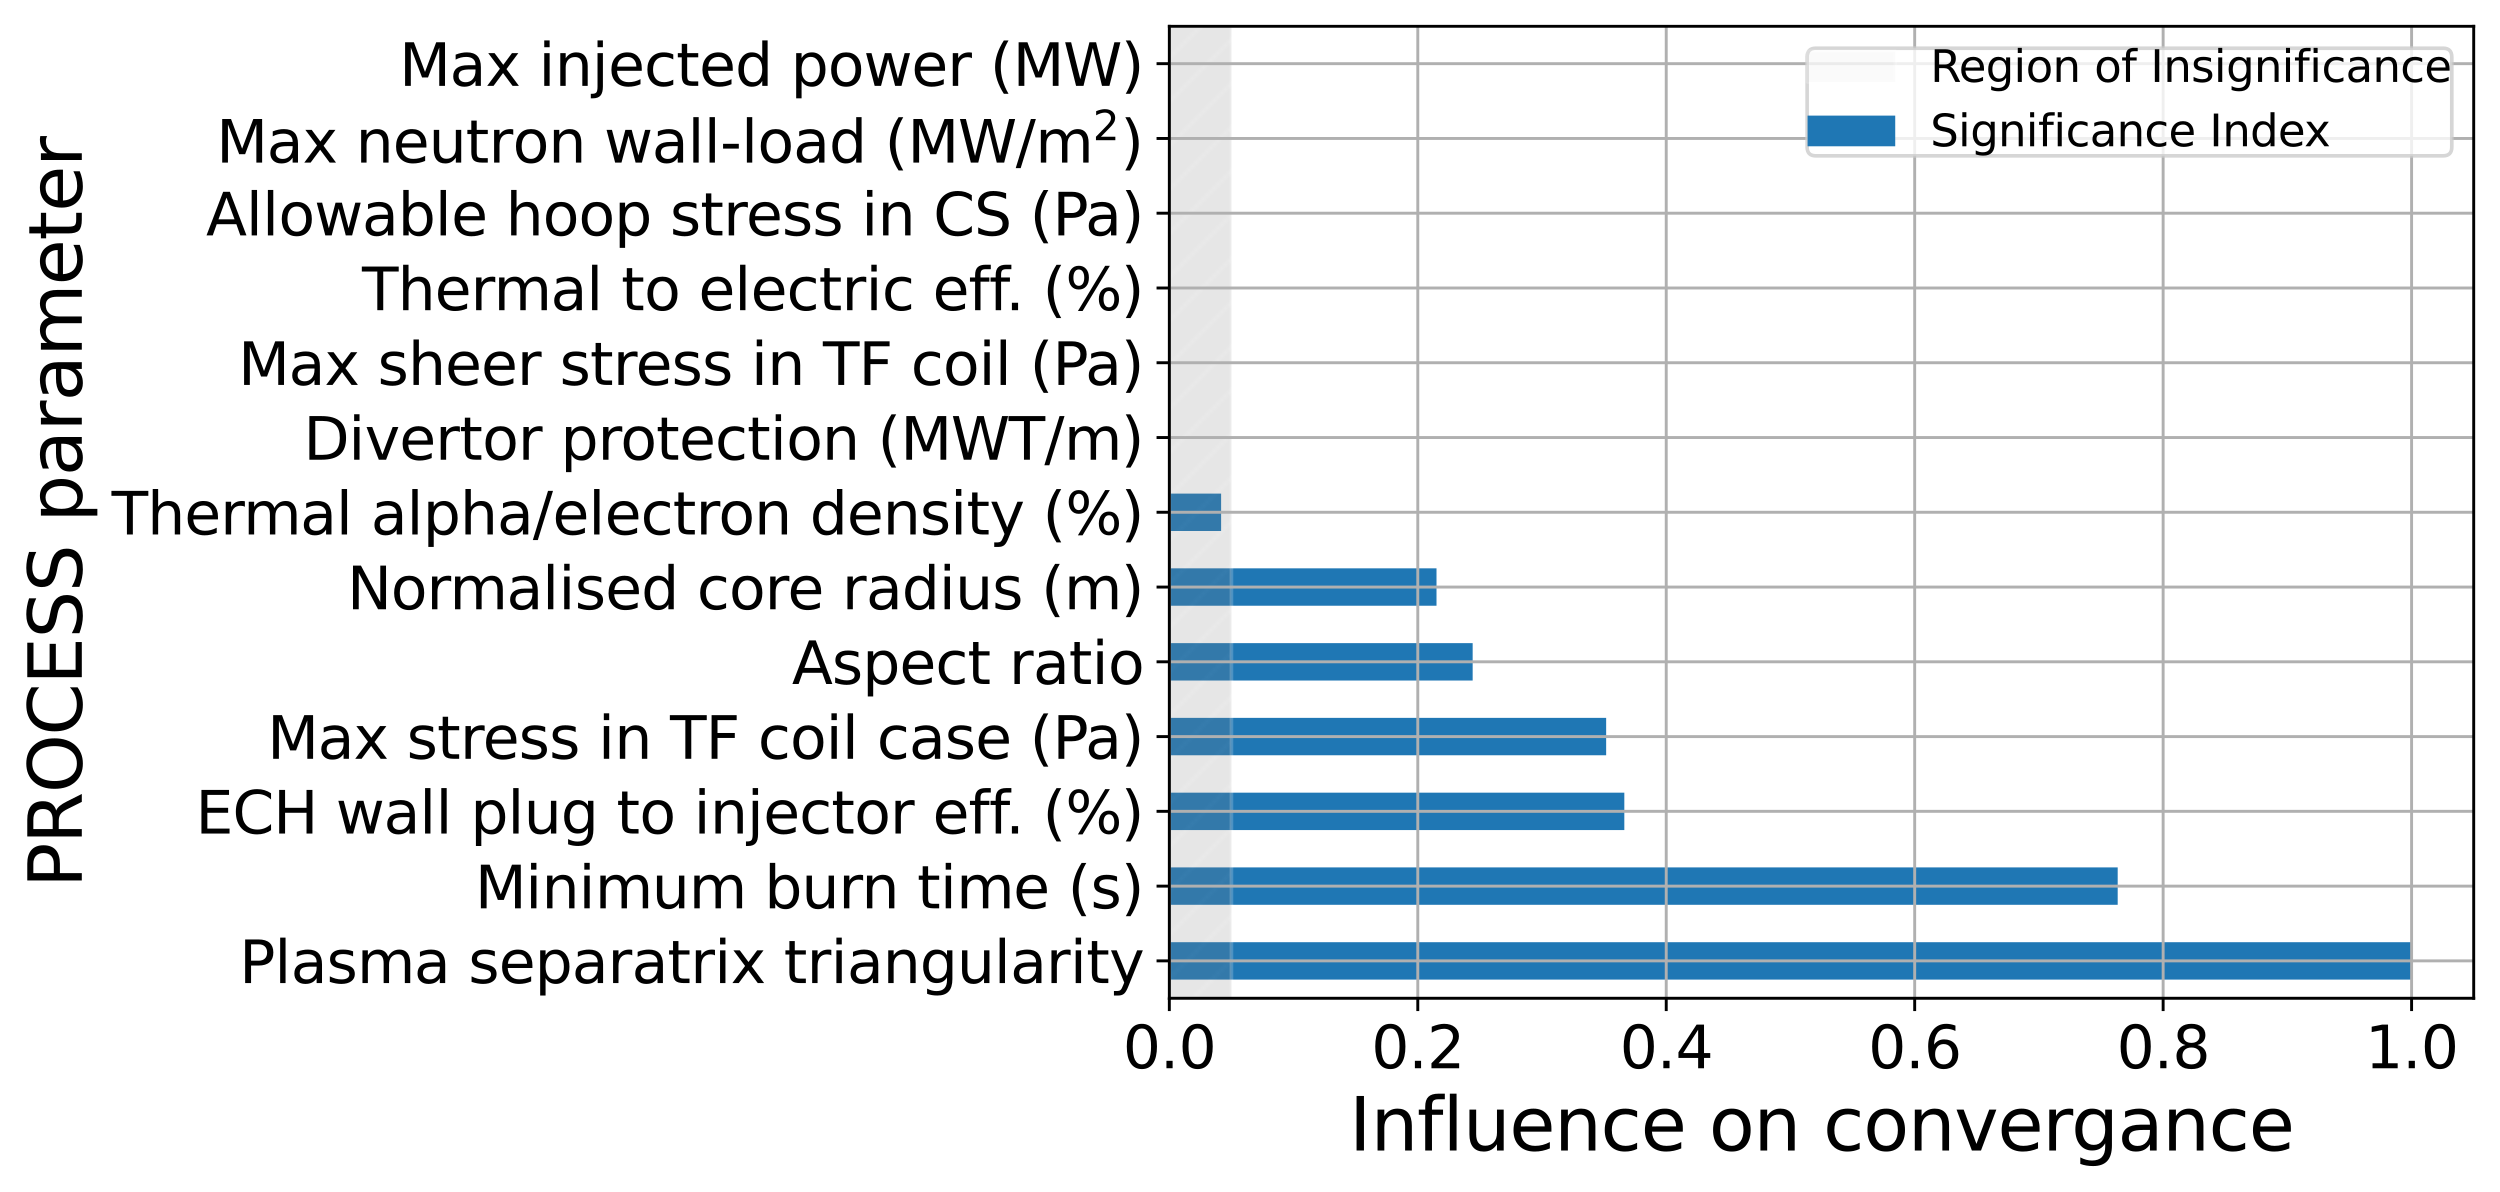 <?xml version="1.0" encoding="utf-8" standalone="no"?>
<!DOCTYPE svg PUBLIC "-//W3C//DTD SVG 1.1//EN"
  "http://www.w3.org/Graphics/SVG/1.1/DTD/svg11.dtd">
<svg xmlns:xlink="http://www.w3.org/1999/xlink" width="684.469pt" height="326.353pt" viewBox="0 0 684.469 326.353" xmlns="http://www.w3.org/2000/svg" version="1.1">
 <defs>
  <style type="text/css">*{stroke-linejoin: round; stroke-linecap: butt}</style>
 </defs>
 <g id="figure_1">
  <g id="patch_1">
   <path d="M 0 326.353 
L 684.469 326.353 
L 684.469 0 
L 0 0 
z
" style="fill: #ffffff"/>
  </g>
  <g id="axes_1">
   <g id="patch_2">
    <path d="M 320.149 273.312 
L 677.269 273.312 
L 677.269 7.2 
L 320.149 7.2 
z
" style="fill: #ffffff"/>
   </g>
   <g id="patch_3">
    <path d="M 320.149 268.194 
L 660.263 268.194 
L 660.263 257.959 
L 320.149 257.959 
z
" clip-path="url(#p74058791f7)" style="fill: #1f77b4"/>
   </g>
   <g id="patch_4">
    <path d="M 320.149 247.724 
L 579.798 247.724 
L 579.798 237.489 
L 320.149 237.489 
z
" clip-path="url(#p74058791f7)" style="fill: #1f77b4"/>
   </g>
   <g id="patch_5">
    <path d="M 320.149 227.254 
L 444.72 227.254 
L 444.72 217.019 
L 320.149 217.019 
z
" clip-path="url(#p74058791f7)" style="fill: #1f77b4"/>
   </g>
   <g id="patch_6">
    <path d="M 320.149 206.784 
L 439.745 206.784 
L 439.745 196.549 
L 320.149 196.549 
z
" clip-path="url(#p74058791f7)" style="fill: #1f77b4"/>
   </g>
   <g id="patch_7">
    <path d="M 320.149 186.314 
L 403.197 186.314 
L 403.197 176.079 
L 320.149 176.079 
z
" clip-path="url(#p74058791f7)" style="fill: #1f77b4"/>
   </g>
   <g id="patch_8">
    <path d="M 320.149 165.844 
L 393.299 165.844 
L 393.299 155.609 
L 320.149 155.609 
z
" clip-path="url(#p74058791f7)" style="fill: #1f77b4"/>
   </g>
   <g id="patch_9">
    <path d="M 320.149 145.374 
L 334.326 145.374 
L 334.326 135.138 
L 320.149 135.138 
z
" clip-path="url(#p74058791f7)" style="fill: #1f77b4"/>
   </g>
   <g id="patch_10">
    <path d="M 320.149 124.903 
L 320.149 124.903 
L 320.149 114.668 
L 320.149 114.668 
z
" clip-path="url(#p74058791f7)" style="fill: #1f77b4"/>
   </g>
   <g id="patch_11">
    <path d="M 320.149 104.433 
L 320.149 104.433 
L 320.149 94.198 
L 320.149 94.198 
z
" clip-path="url(#p74058791f7)" style="fill: #1f77b4"/>
   </g>
   <g id="patch_12">
    <path d="M 320.149 83.963 
L 320.149 83.963 
L 320.149 73.728 
L 320.149 73.728 
z
" clip-path="url(#p74058791f7)" style="fill: #1f77b4"/>
   </g>
   <g id="patch_13">
    <path d="M 320.149 63.493 
L 320.149 63.493 
L 320.149 53.258 
L 320.149 53.258 
z
" clip-path="url(#p74058791f7)" style="fill: #1f77b4"/>
   </g>
   <g id="patch_14">
    <path d="M 320.149 43.023 
L 320.149 43.023 
L 320.149 32.788 
L 320.149 32.788 
z
" clip-path="url(#p74058791f7)" style="fill: #1f77b4"/>
   </g>
   <g id="patch_15">
    <path d="M 320.149 22.553 
L 320.149 22.553 
L 320.149 12.318 
L 320.149 12.318 
z
" clip-path="url(#p74058791f7)" style="fill: #1f77b4"/>
   </g>
   <g id="PolyCollection_1">
    <path d="M 337.154 273.312 
L 320.149 273.312 
L 320.149 -3.035 
L 337.154 -3.035 
L 337.154 -3.035 
L 337.154 273.312 
z
" clip-path="url(#p74058791f7)" style="fill: url(#h842bbfd03b); fill-opacity: 0.2; stroke: #ffffff; stroke-opacity: 0.2"/>
   </g>
   <g id="matplotlib.axis_1">
    <g id="xtick_1">
     <g id="line2d_1">
      <path d="M 320.149 273.312 
L 320.149 7.2 
" clip-path="url(#p74058791f7)" style="fill: none; stroke: #b0b0b0; stroke-width: 0.8; stroke-linecap: square"/>
     </g>
     <g id="line2d_2">
      <defs>
       <path id="m842a1426fe" d="M 0 0 
L 0 3.5 
" style="stroke: #000000; stroke-width: 0.8"/>
      </defs>
      <g>
       <use xlink:href="#m842a1426fe" x="320.149" y="273.312" style="stroke: #000000; stroke-width: 0.8"/>
      </g>
     </g>
     <g id="text_1">
      <!-- 0.0 -->
      <g transform="translate(307.426 292.469) scale(0.16 -0.16)">
       <defs>
        <path id="DejaVuSans-30" d="M 2034 4250 
Q 1547 4250 1301 3770 
Q 1056 3291 1056 2328 
Q 1056 1369 1301 889 
Q 1547 409 2034 409 
Q 2525 409 2770 889 
Q 3016 1369 3016 2328 
Q 3016 3291 2770 3770 
Q 2525 4250 2034 4250 
z
M 2034 4750 
Q 2819 4750 3233 4129 
Q 3647 3509 3647 2328 
Q 3647 1150 3233 529 
Q 2819 -91 2034 -91 
Q 1250 -91 836 529 
Q 422 1150 422 2328 
Q 422 3509 836 4129 
Q 1250 4750 2034 4750 
z
" transform="scale(0.016)"/>
        <path id="DejaVuSans-2e" d="M 684 794 
L 1344 794 
L 1344 0 
L 684 0 
L 684 794 
z
" transform="scale(0.016)"/>
       </defs>
       <use xlink:href="#DejaVuSans-30"/>
       <use xlink:href="#DejaVuSans-2e" x="63.623"/>
       <use xlink:href="#DejaVuSans-30" x="95.41"/>
      </g>
     </g>
    </g>
    <g id="xtick_2">
     <g id="line2d_3">
      <path d="M 388.172 273.312 
L 388.172 7.2 
" clip-path="url(#p74058791f7)" style="fill: none; stroke: #b0b0b0; stroke-width: 0.8; stroke-linecap: square"/>
     </g>
     <g id="line2d_4">
      <g>
       <use xlink:href="#m842a1426fe" x="388.172" y="273.312" style="stroke: #000000; stroke-width: 0.8"/>
      </g>
     </g>
     <g id="text_2">
      <!-- 0.2 -->
      <g transform="translate(375.449 292.469) scale(0.16 -0.16)">
       <defs>
        <path id="DejaVuSans-32" d="M 1228 531 
L 3431 531 
L 3431 0 
L 469 0 
L 469 531 
Q 828 903 1448 1529 
Q 2069 2156 2228 2338 
Q 2531 2678 2651 2914 
Q 2772 3150 2772 3378 
Q 2772 3750 2511 3984 
Q 2250 4219 1831 4219 
Q 1534 4219 1204 4116 
Q 875 4013 500 3803 
L 500 4441 
Q 881 4594 1212 4672 
Q 1544 4750 1819 4750 
Q 2544 4750 2975 4387 
Q 3406 4025 3406 3419 
Q 3406 3131 3298 2873 
Q 3191 2616 2906 2266 
Q 2828 2175 2409 1742 
Q 1991 1309 1228 531 
z
" transform="scale(0.016)"/>
       </defs>
       <use xlink:href="#DejaVuSans-30"/>
       <use xlink:href="#DejaVuSans-2e" x="63.623"/>
       <use xlink:href="#DejaVuSans-32" x="95.41"/>
      </g>
     </g>
    </g>
    <g id="xtick_3">
     <g id="line2d_5">
      <path d="M 456.194 273.312 
L 456.194 7.2 
" clip-path="url(#p74058791f7)" style="fill: none; stroke: #b0b0b0; stroke-width: 0.8; stroke-linecap: square"/>
     </g>
     <g id="line2d_6">
      <g>
       <use xlink:href="#m842a1426fe" x="456.194" y="273.312" style="stroke: #000000; stroke-width: 0.8"/>
      </g>
     </g>
     <g id="text_3">
      <!-- 0.4 -->
      <g transform="translate(443.472 292.469) scale(0.16 -0.16)">
       <defs>
        <path id="DejaVuSans-34" d="M 2419 4116 
L 825 1625 
L 2419 1625 
L 2419 4116 
z
M 2253 4666 
L 3047 4666 
L 3047 1625 
L 3713 1625 
L 3713 1100 
L 3047 1100 
L 3047 0 
L 2419 0 
L 2419 1100 
L 313 1100 
L 313 1709 
L 2253 4666 
z
" transform="scale(0.016)"/>
       </defs>
       <use xlink:href="#DejaVuSans-30"/>
       <use xlink:href="#DejaVuSans-2e" x="63.623"/>
       <use xlink:href="#DejaVuSans-34" x="95.41"/>
      </g>
     </g>
    </g>
    <g id="xtick_4">
     <g id="line2d_7">
      <path d="M 524.217 273.312 
L 524.217 7.2 
" clip-path="url(#p74058791f7)" style="fill: none; stroke: #b0b0b0; stroke-width: 0.8; stroke-linecap: square"/>
     </g>
     <g id="line2d_8">
      <g>
       <use xlink:href="#m842a1426fe" x="524.217" y="273.312" style="stroke: #000000; stroke-width: 0.8"/>
      </g>
     </g>
     <g id="text_4">
      <!-- 0.6 -->
      <g transform="translate(511.495 292.469) scale(0.16 -0.16)">
       <defs>
        <path id="DejaVuSans-36" d="M 2113 2584 
Q 1688 2584 1439 2293 
Q 1191 2003 1191 1497 
Q 1191 994 1439 701 
Q 1688 409 2113 409 
Q 2538 409 2786 701 
Q 3034 994 3034 1497 
Q 3034 2003 2786 2293 
Q 2538 2584 2113 2584 
z
M 3366 4563 
L 3366 3988 
Q 3128 4100 2886 4159 
Q 2644 4219 2406 4219 
Q 1781 4219 1451 3797 
Q 1122 3375 1075 2522 
Q 1259 2794 1537 2939 
Q 1816 3084 2150 3084 
Q 2853 3084 3261 2657 
Q 3669 2231 3669 1497 
Q 3669 778 3244 343 
Q 2819 -91 2113 -91 
Q 1303 -91 875 529 
Q 447 1150 447 2328 
Q 447 3434 972 4092 
Q 1497 4750 2381 4750 
Q 2619 4750 2861 4703 
Q 3103 4656 3366 4563 
z
" transform="scale(0.016)"/>
       </defs>
       <use xlink:href="#DejaVuSans-30"/>
       <use xlink:href="#DejaVuSans-2e" x="63.623"/>
       <use xlink:href="#DejaVuSans-36" x="95.41"/>
      </g>
     </g>
    </g>
    <g id="xtick_5">
     <g id="line2d_9">
      <path d="M 592.24 273.312 
L 592.24 7.2 
" clip-path="url(#p74058791f7)" style="fill: none; stroke: #b0b0b0; stroke-width: 0.8; stroke-linecap: square"/>
     </g>
     <g id="line2d_10">
      <g>
       <use xlink:href="#m842a1426fe" x="592.24" y="273.312" style="stroke: #000000; stroke-width: 0.8"/>
      </g>
     </g>
     <g id="text_5">
      <!-- 0.8 -->
      <g transform="translate(579.518 292.469) scale(0.16 -0.16)">
       <defs>
        <path id="DejaVuSans-38" d="M 2034 2216 
Q 1584 2216 1326 1975 
Q 1069 1734 1069 1313 
Q 1069 891 1326 650 
Q 1584 409 2034 409 
Q 2484 409 2743 651 
Q 3003 894 3003 1313 
Q 3003 1734 2745 1975 
Q 2488 2216 2034 2216 
z
M 1403 2484 
Q 997 2584 770 2862 
Q 544 3141 544 3541 
Q 544 4100 942 4425 
Q 1341 4750 2034 4750 
Q 2731 4750 3128 4425 
Q 3525 4100 3525 3541 
Q 3525 3141 3298 2862 
Q 3072 2584 2669 2484 
Q 3125 2378 3379 2068 
Q 3634 1759 3634 1313 
Q 3634 634 3220 271 
Q 2806 -91 2034 -91 
Q 1263 -91 848 271 
Q 434 634 434 1313 
Q 434 1759 690 2068 
Q 947 2378 1403 2484 
z
M 1172 3481 
Q 1172 3119 1398 2916 
Q 1625 2713 2034 2713 
Q 2441 2713 2670 2916 
Q 2900 3119 2900 3481 
Q 2900 3844 2670 4047 
Q 2441 4250 2034 4250 
Q 1625 4250 1398 4047 
Q 1172 3844 1172 3481 
z
" transform="scale(0.016)"/>
       </defs>
       <use xlink:href="#DejaVuSans-30"/>
       <use xlink:href="#DejaVuSans-2e" x="63.623"/>
       <use xlink:href="#DejaVuSans-38" x="95.41"/>
      </g>
     </g>
    </g>
    <g id="xtick_6">
     <g id="line2d_11">
      <path d="M 660.263 273.312 
L 660.263 7.2 
" clip-path="url(#p74058791f7)" style="fill: none; stroke: #b0b0b0; stroke-width: 0.8; stroke-linecap: square"/>
     </g>
     <g id="line2d_12">
      <g>
       <use xlink:href="#m842a1426fe" x="660.263" y="273.312" style="stroke: #000000; stroke-width: 0.8"/>
      </g>
     </g>
     <g id="text_6">
      <!-- 1.0 -->
      <g transform="translate(647.541 292.469) scale(0.16 -0.16)">
       <defs>
        <path id="DejaVuSans-31" d="M 794 531 
L 1825 531 
L 1825 4091 
L 703 3866 
L 703 4441 
L 1819 4666 
L 2450 4666 
L 2450 531 
L 3481 531 
L 3481 0 
L 794 0 
L 794 531 
z
" transform="scale(0.016)"/>
       </defs>
       <use xlink:href="#DejaVuSans-31"/>
       <use xlink:href="#DejaVuSans-2e" x="63.623"/>
       <use xlink:href="#DejaVuSans-30" x="95.41"/>
      </g>
     </g>
    </g>
    <g id="text_7">
     <!-- Influence on convergance -->
     <g transform="translate(369.402 314.994) scale(0.2 -0.2)">
      <defs>
       <path id="DejaVuSans-49" d="M 628 4666 
L 1259 4666 
L 1259 0 
L 628 0 
L 628 4666 
z
" transform="scale(0.016)"/>
       <path id="DejaVuSans-6e" d="M 3513 2113 
L 3513 0 
L 2938 0 
L 2938 2094 
Q 2938 2591 2744 2837 
Q 2550 3084 2163 3084 
Q 1697 3084 1428 2787 
Q 1159 2491 1159 1978 
L 1159 0 
L 581 0 
L 581 3500 
L 1159 3500 
L 1159 2956 
Q 1366 3272 1645 3428 
Q 1925 3584 2291 3584 
Q 2894 3584 3203 3211 
Q 3513 2838 3513 2113 
z
" transform="scale(0.016)"/>
       <path id="DejaVuSans-66" d="M 2375 4863 
L 2375 4384 
L 1825 4384 
Q 1516 4384 1395 4259 
Q 1275 4134 1275 3809 
L 1275 3500 
L 2222 3500 
L 2222 3053 
L 1275 3053 
L 1275 0 
L 697 0 
L 697 3053 
L 147 3053 
L 147 3500 
L 697 3500 
L 697 3744 
Q 697 4328 969 4595 
Q 1241 4863 1831 4863 
L 2375 4863 
z
" transform="scale(0.016)"/>
       <path id="DejaVuSans-6c" d="M 603 4863 
L 1178 4863 
L 1178 0 
L 603 0 
L 603 4863 
z
" transform="scale(0.016)"/>
       <path id="DejaVuSans-75" d="M 544 1381 
L 544 3500 
L 1119 3500 
L 1119 1403 
Q 1119 906 1312 657 
Q 1506 409 1894 409 
Q 2359 409 2629 706 
Q 2900 1003 2900 1516 
L 2900 3500 
L 3475 3500 
L 3475 0 
L 2900 0 
L 2900 538 
Q 2691 219 2414 64 
Q 2138 -91 1772 -91 
Q 1169 -91 856 284 
Q 544 659 544 1381 
z
M 1991 3584 
L 1991 3584 
z
" transform="scale(0.016)"/>
       <path id="DejaVuSans-65" d="M 3597 1894 
L 3597 1613 
L 953 1613 
Q 991 1019 1311 708 
Q 1631 397 2203 397 
Q 2534 397 2845 478 
Q 3156 559 3463 722 
L 3463 178 
Q 3153 47 2828 -22 
Q 2503 -91 2169 -91 
Q 1331 -91 842 396 
Q 353 884 353 1716 
Q 353 2575 817 3079 
Q 1281 3584 2069 3584 
Q 2775 3584 3186 3129 
Q 3597 2675 3597 1894 
z
M 3022 2063 
Q 3016 2534 2758 2815 
Q 2500 3097 2075 3097 
Q 1594 3097 1305 2825 
Q 1016 2553 972 2059 
L 3022 2063 
z
" transform="scale(0.016)"/>
       <path id="DejaVuSans-63" d="M 3122 3366 
L 3122 2828 
Q 2878 2963 2633 3030 
Q 2388 3097 2138 3097 
Q 1578 3097 1268 2742 
Q 959 2388 959 1747 
Q 959 1106 1268 751 
Q 1578 397 2138 397 
Q 2388 397 2633 464 
Q 2878 531 3122 666 
L 3122 134 
Q 2881 22 2623 -34 
Q 2366 -91 2075 -91 
Q 1284 -91 818 406 
Q 353 903 353 1747 
Q 353 2603 823 3093 
Q 1294 3584 2113 3584 
Q 2378 3584 2631 3529 
Q 2884 3475 3122 3366 
z
" transform="scale(0.016)"/>
       <path id="DejaVuSans-20" transform="scale(0.016)"/>
       <path id="DejaVuSans-6f" d="M 1959 3097 
Q 1497 3097 1228 2736 
Q 959 2375 959 1747 
Q 959 1119 1226 758 
Q 1494 397 1959 397 
Q 2419 397 2687 759 
Q 2956 1122 2956 1747 
Q 2956 2369 2687 2733 
Q 2419 3097 1959 3097 
z
M 1959 3584 
Q 2709 3584 3137 3096 
Q 3566 2609 3566 1747 
Q 3566 888 3137 398 
Q 2709 -91 1959 -91 
Q 1206 -91 779 398 
Q 353 888 353 1747 
Q 353 2609 779 3096 
Q 1206 3584 1959 3584 
z
" transform="scale(0.016)"/>
       <path id="DejaVuSans-76" d="M 191 3500 
L 800 3500 
L 1894 563 
L 2988 3500 
L 3597 3500 
L 2284 0 
L 1503 0 
L 191 3500 
z
" transform="scale(0.016)"/>
       <path id="DejaVuSans-72" d="M 2631 2963 
Q 2534 3019 2420 3045 
Q 2306 3072 2169 3072 
Q 1681 3072 1420 2755 
Q 1159 2438 1159 1844 
L 1159 0 
L 581 0 
L 581 3500 
L 1159 3500 
L 1159 2956 
Q 1341 3275 1631 3429 
Q 1922 3584 2338 3584 
Q 2397 3584 2469 3576 
Q 2541 3569 2628 3553 
L 2631 2963 
z
" transform="scale(0.016)"/>
       <path id="DejaVuSans-67" d="M 2906 1791 
Q 2906 2416 2648 2759 
Q 2391 3103 1925 3103 
Q 1463 3103 1205 2759 
Q 947 2416 947 1791 
Q 947 1169 1205 825 
Q 1463 481 1925 481 
Q 2391 481 2648 825 
Q 2906 1169 2906 1791 
z
M 3481 434 
Q 3481 -459 3084 -895 
Q 2688 -1331 1869 -1331 
Q 1566 -1331 1297 -1286 
Q 1028 -1241 775 -1147 
L 775 -588 
Q 1028 -725 1275 -790 
Q 1522 -856 1778 -856 
Q 2344 -856 2625 -561 
Q 2906 -266 2906 331 
L 2906 616 
Q 2728 306 2450 153 
Q 2172 0 1784 0 
Q 1141 0 747 490 
Q 353 981 353 1791 
Q 353 2603 747 3093 
Q 1141 3584 1784 3584 
Q 2172 3584 2450 3431 
Q 2728 3278 2906 2969 
L 2906 3500 
L 3481 3500 
L 3481 434 
z
" transform="scale(0.016)"/>
       <path id="DejaVuSans-61" d="M 2194 1759 
Q 1497 1759 1228 1600 
Q 959 1441 959 1056 
Q 959 750 1161 570 
Q 1363 391 1709 391 
Q 2188 391 2477 730 
Q 2766 1069 2766 1631 
L 2766 1759 
L 2194 1759 
z
M 3341 1997 
L 3341 0 
L 2766 0 
L 2766 531 
Q 2569 213 2275 61 
Q 1981 -91 1556 -91 
Q 1019 -91 701 211 
Q 384 513 384 1019 
Q 384 1609 779 1909 
Q 1175 2209 1959 2209 
L 2766 2209 
L 2766 2266 
Q 2766 2663 2505 2880 
Q 2244 3097 1772 3097 
Q 1472 3097 1187 3025 
Q 903 2953 641 2809 
L 641 3341 
Q 956 3463 1253 3523 
Q 1550 3584 1831 3584 
Q 2591 3584 2966 3190 
Q 3341 2797 3341 1997 
z
" transform="scale(0.016)"/>
      </defs>
      <use xlink:href="#DejaVuSans-49"/>
      <use xlink:href="#DejaVuSans-6e" x="29.492"/>
      <use xlink:href="#DejaVuSans-66" x="92.871"/>
      <use xlink:href="#DejaVuSans-6c" x="128.076"/>
      <use xlink:href="#DejaVuSans-75" x="155.859"/>
      <use xlink:href="#DejaVuSans-65" x="219.238"/>
      <use xlink:href="#DejaVuSans-6e" x="280.762"/>
      <use xlink:href="#DejaVuSans-63" x="344.141"/>
      <use xlink:href="#DejaVuSans-65" x="399.121"/>
      <use xlink:href="#DejaVuSans-20" x="460.645"/>
      <use xlink:href="#DejaVuSans-6f" x="492.432"/>
      <use xlink:href="#DejaVuSans-6e" x="553.613"/>
      <use xlink:href="#DejaVuSans-20" x="616.992"/>
      <use xlink:href="#DejaVuSans-63" x="648.779"/>
      <use xlink:href="#DejaVuSans-6f" x="703.76"/>
      <use xlink:href="#DejaVuSans-6e" x="764.941"/>
      <use xlink:href="#DejaVuSans-76" x="828.32"/>
      <use xlink:href="#DejaVuSans-65" x="887.5"/>
      <use xlink:href="#DejaVuSans-72" x="949.023"/>
      <use xlink:href="#DejaVuSans-67" x="988.387"/>
      <use xlink:href="#DejaVuSans-61" x="1051.863"/>
      <use xlink:href="#DejaVuSans-6e" x="1113.143"/>
      <use xlink:href="#DejaVuSans-63" x="1176.521"/>
      <use xlink:href="#DejaVuSans-65" x="1231.502"/>
     </g>
    </g>
   </g>
   <g id="matplotlib.axis_2">
    <g id="ytick_1">
     <g id="line2d_13">
      <path d="M 320.149 263.077 
L 677.269 263.077 
" clip-path="url(#p74058791f7)" style="fill: none; stroke: #b0b0b0; stroke-width: 0.8; stroke-linecap: square"/>
     </g>
     <g id="line2d_14">
      <defs>
       <path id="m973fa8f6ef" d="M 0 0 
L -3.5 0 
" style="stroke: #000000; stroke-width: 0.8"/>
      </defs>
      <g>
       <use xlink:href="#m973fa8f6ef" x="320.149" y="263.077" style="stroke: #000000; stroke-width: 0.8"/>
      </g>
     </g>
     <g id="text_8">
      <!-- Plasma separatrix triangularity -->
      <g transform="translate(65.514 269.156) scale(0.16 -0.16)">
       <defs>
        <path id="DejaVuSans-50" d="M 1259 4147 
L 1259 2394 
L 2053 2394 
Q 2494 2394 2734 2622 
Q 2975 2850 2975 3272 
Q 2975 3691 2734 3919 
Q 2494 4147 2053 4147 
L 1259 4147 
z
M 628 4666 
L 2053 4666 
Q 2838 4666 3239 4311 
Q 3641 3956 3641 3272 
Q 3641 2581 3239 2228 
Q 2838 1875 2053 1875 
L 1259 1875 
L 1259 0 
L 628 0 
L 628 4666 
z
" transform="scale(0.016)"/>
        <path id="DejaVuSans-73" d="M 2834 3397 
L 2834 2853 
Q 2591 2978 2328 3040 
Q 2066 3103 1784 3103 
Q 1356 3103 1142 2972 
Q 928 2841 928 2578 
Q 928 2378 1081 2264 
Q 1234 2150 1697 2047 
L 1894 2003 
Q 2506 1872 2764 1633 
Q 3022 1394 3022 966 
Q 3022 478 2636 193 
Q 2250 -91 1575 -91 
Q 1294 -91 989 -36 
Q 684 19 347 128 
L 347 722 
Q 666 556 975 473 
Q 1284 391 1588 391 
Q 1994 391 2212 530 
Q 2431 669 2431 922 
Q 2431 1156 2273 1281 
Q 2116 1406 1581 1522 
L 1381 1569 
Q 847 1681 609 1914 
Q 372 2147 372 2553 
Q 372 3047 722 3315 
Q 1072 3584 1716 3584 
Q 2034 3584 2315 3537 
Q 2597 3491 2834 3397 
z
" transform="scale(0.016)"/>
        <path id="DejaVuSans-6d" d="M 3328 2828 
Q 3544 3216 3844 3400 
Q 4144 3584 4550 3584 
Q 5097 3584 5394 3201 
Q 5691 2819 5691 2113 
L 5691 0 
L 5113 0 
L 5113 2094 
Q 5113 2597 4934 2840 
Q 4756 3084 4391 3084 
Q 3944 3084 3684 2787 
Q 3425 2491 3425 1978 
L 3425 0 
L 2847 0 
L 2847 2094 
Q 2847 2600 2669 2842 
Q 2491 3084 2119 3084 
Q 1678 3084 1418 2786 
Q 1159 2488 1159 1978 
L 1159 0 
L 581 0 
L 581 3500 
L 1159 3500 
L 1159 2956 
Q 1356 3278 1631 3431 
Q 1906 3584 2284 3584 
Q 2666 3584 2933 3390 
Q 3200 3197 3328 2828 
z
" transform="scale(0.016)"/>
        <path id="DejaVuSans-70" d="M 1159 525 
L 1159 -1331 
L 581 -1331 
L 581 3500 
L 1159 3500 
L 1159 2969 
Q 1341 3281 1617 3432 
Q 1894 3584 2278 3584 
Q 2916 3584 3314 3078 
Q 3713 2572 3713 1747 
Q 3713 922 3314 415 
Q 2916 -91 2278 -91 
Q 1894 -91 1617 61 
Q 1341 213 1159 525 
z
M 3116 1747 
Q 3116 2381 2855 2742 
Q 2594 3103 2138 3103 
Q 1681 3103 1420 2742 
Q 1159 2381 1159 1747 
Q 1159 1113 1420 752 
Q 1681 391 2138 391 
Q 2594 391 2855 752 
Q 3116 1113 3116 1747 
z
" transform="scale(0.016)"/>
        <path id="DejaVuSans-74" d="M 1172 4494 
L 1172 3500 
L 2356 3500 
L 2356 3053 
L 1172 3053 
L 1172 1153 
Q 1172 725 1289 603 
Q 1406 481 1766 481 
L 2356 481 
L 2356 0 
L 1766 0 
Q 1100 0 847 248 
Q 594 497 594 1153 
L 594 3053 
L 172 3053 
L 172 3500 
L 594 3500 
L 594 4494 
L 1172 4494 
z
" transform="scale(0.016)"/>
        <path id="DejaVuSans-69" d="M 603 3500 
L 1178 3500 
L 1178 0 
L 603 0 
L 603 3500 
z
M 603 4863 
L 1178 4863 
L 1178 4134 
L 603 4134 
L 603 4863 
z
" transform="scale(0.016)"/>
        <path id="DejaVuSans-78" d="M 3513 3500 
L 2247 1797 
L 3578 0 
L 2900 0 
L 1881 1375 
L 863 0 
L 184 0 
L 1544 1831 
L 300 3500 
L 978 3500 
L 1906 2253 
L 2834 3500 
L 3513 3500 
z
" transform="scale(0.016)"/>
        <path id="DejaVuSans-79" d="M 2059 -325 
Q 1816 -950 1584 -1140 
Q 1353 -1331 966 -1331 
L 506 -1331 
L 506 -850 
L 844 -850 
Q 1081 -850 1212 -737 
Q 1344 -625 1503 -206 
L 1606 56 
L 191 3500 
L 800 3500 
L 1894 763 
L 2988 3500 
L 3597 3500 
L 2059 -325 
z
" transform="scale(0.016)"/>
       </defs>
       <use xlink:href="#DejaVuSans-50"/>
       <use xlink:href="#DejaVuSans-6c" x="60.303"/>
       <use xlink:href="#DejaVuSans-61" x="88.086"/>
       <use xlink:href="#DejaVuSans-73" x="149.365"/>
       <use xlink:href="#DejaVuSans-6d" x="201.465"/>
       <use xlink:href="#DejaVuSans-61" x="298.877"/>
       <use xlink:href="#DejaVuSans-20" x="360.156"/>
       <use xlink:href="#DejaVuSans-73" x="391.943"/>
       <use xlink:href="#DejaVuSans-65" x="444.043"/>
       <use xlink:href="#DejaVuSans-70" x="505.566"/>
       <use xlink:href="#DejaVuSans-61" x="569.043"/>
       <use xlink:href="#DejaVuSans-72" x="630.322"/>
       <use xlink:href="#DejaVuSans-61" x="671.436"/>
       <use xlink:href="#DejaVuSans-74" x="732.715"/>
       <use xlink:href="#DejaVuSans-72" x="771.924"/>
       <use xlink:href="#DejaVuSans-69" x="813.037"/>
       <use xlink:href="#DejaVuSans-78" x="840.82"/>
       <use xlink:href="#DejaVuSans-20" x="900"/>
       <use xlink:href="#DejaVuSans-74" x="931.787"/>
       <use xlink:href="#DejaVuSans-72" x="970.996"/>
       <use xlink:href="#DejaVuSans-69" x="1012.109"/>
       <use xlink:href="#DejaVuSans-61" x="1039.893"/>
       <use xlink:href="#DejaVuSans-6e" x="1101.172"/>
       <use xlink:href="#DejaVuSans-67" x="1164.551"/>
       <use xlink:href="#DejaVuSans-75" x="1228.027"/>
       <use xlink:href="#DejaVuSans-6c" x="1291.406"/>
       <use xlink:href="#DejaVuSans-61" x="1319.189"/>
       <use xlink:href="#DejaVuSans-72" x="1380.469"/>
       <use xlink:href="#DejaVuSans-69" x="1421.582"/>
       <use xlink:href="#DejaVuSans-74" x="1449.365"/>
       <use xlink:href="#DejaVuSans-79" x="1488.574"/>
      </g>
     </g>
    </g>
    <g id="ytick_2">
     <g id="line2d_15">
      <path d="M 320.149 242.607 
L 677.269 242.607 
" clip-path="url(#p74058791f7)" style="fill: none; stroke: #b0b0b0; stroke-width: 0.8; stroke-linecap: square"/>
     </g>
     <g id="line2d_16">
      <g>
       <use xlink:href="#m973fa8f6ef" x="320.149" y="242.607" style="stroke: #000000; stroke-width: 0.8"/>
      </g>
     </g>
     <g id="text_9">
      <!-- Minimum burn time (s) -->
      <g transform="translate(130.046 248.686) scale(0.16 -0.16)">
       <defs>
        <path id="DejaVuSans-4d" d="M 628 4666 
L 1569 4666 
L 2759 1491 
L 3956 4666 
L 4897 4666 
L 4897 0 
L 4281 0 
L 4281 4097 
L 3078 897 
L 2444 897 
L 1241 4097 
L 1241 0 
L 628 0 
L 628 4666 
z
" transform="scale(0.016)"/>
        <path id="DejaVuSans-62" d="M 3116 1747 
Q 3116 2381 2855 2742 
Q 2594 3103 2138 3103 
Q 1681 3103 1420 2742 
Q 1159 2381 1159 1747 
Q 1159 1113 1420 752 
Q 1681 391 2138 391 
Q 2594 391 2855 752 
Q 3116 1113 3116 1747 
z
M 1159 2969 
Q 1341 3281 1617 3432 
Q 1894 3584 2278 3584 
Q 2916 3584 3314 3078 
Q 3713 2572 3713 1747 
Q 3713 922 3314 415 
Q 2916 -91 2278 -91 
Q 1894 -91 1617 61 
Q 1341 213 1159 525 
L 1159 0 
L 581 0 
L 581 4863 
L 1159 4863 
L 1159 2969 
z
" transform="scale(0.016)"/>
        <path id="DejaVuSans-28" d="M 1984 4856 
Q 1566 4138 1362 3434 
Q 1159 2731 1159 2009 
Q 1159 1288 1364 580 
Q 1569 -128 1984 -844 
L 1484 -844 
Q 1016 -109 783 600 
Q 550 1309 550 2009 
Q 550 2706 781 3412 
Q 1013 4119 1484 4856 
L 1984 4856 
z
" transform="scale(0.016)"/>
        <path id="DejaVuSans-29" d="M 513 4856 
L 1013 4856 
Q 1481 4119 1714 3412 
Q 1947 2706 1947 2009 
Q 1947 1309 1714 600 
Q 1481 -109 1013 -844 
L 513 -844 
Q 928 -128 1133 580 
Q 1338 1288 1338 2009 
Q 1338 2731 1133 3434 
Q 928 4138 513 4856 
z
" transform="scale(0.016)"/>
       </defs>
       <use xlink:href="#DejaVuSans-4d"/>
       <use xlink:href="#DejaVuSans-69" x="86.279"/>
       <use xlink:href="#DejaVuSans-6e" x="114.062"/>
       <use xlink:href="#DejaVuSans-69" x="177.441"/>
       <use xlink:href="#DejaVuSans-6d" x="205.225"/>
       <use xlink:href="#DejaVuSans-75" x="302.637"/>
       <use xlink:href="#DejaVuSans-6d" x="366.016"/>
       <use xlink:href="#DejaVuSans-20" x="463.428"/>
       <use xlink:href="#DejaVuSans-62" x="495.215"/>
       <use xlink:href="#DejaVuSans-75" x="558.691"/>
       <use xlink:href="#DejaVuSans-72" x="622.07"/>
       <use xlink:href="#DejaVuSans-6e" x="661.434"/>
       <use xlink:href="#DejaVuSans-20" x="724.812"/>
       <use xlink:href="#DejaVuSans-74" x="756.6"/>
       <use xlink:href="#DejaVuSans-69" x="795.809"/>
       <use xlink:href="#DejaVuSans-6d" x="823.592"/>
       <use xlink:href="#DejaVuSans-65" x="921.004"/>
       <use xlink:href="#DejaVuSans-20" x="982.527"/>
       <use xlink:href="#DejaVuSans-28" x="1014.314"/>
       <use xlink:href="#DejaVuSans-73" x="1053.328"/>
       <use xlink:href="#DejaVuSans-29" x="1105.428"/>
      </g>
     </g>
    </g>
    <g id="ytick_3">
     <g id="line2d_17">
      <path d="M 320.149 222.137 
L 677.269 222.137 
" clip-path="url(#p74058791f7)" style="fill: none; stroke: #b0b0b0; stroke-width: 0.8; stroke-linecap: square"/>
     </g>
     <g id="line2d_18">
      <g>
       <use xlink:href="#m973fa8f6ef" x="320.149" y="222.137" style="stroke: #000000; stroke-width: 0.8"/>
      </g>
     </g>
     <g id="text_10">
      <!-- ECH wall plug to injector eff. (%) -->
      <g transform="translate(53.546 228.215) scale(0.16 -0.16)">
       <defs>
        <path id="DejaVuSans-45" d="M 628 4666 
L 3578 4666 
L 3578 4134 
L 1259 4134 
L 1259 2753 
L 3481 2753 
L 3481 2222 
L 1259 2222 
L 1259 531 
L 3634 531 
L 3634 0 
L 628 0 
L 628 4666 
z
" transform="scale(0.016)"/>
        <path id="DejaVuSans-43" d="M 4122 4306 
L 4122 3641 
Q 3803 3938 3442 4084 
Q 3081 4231 2675 4231 
Q 1875 4231 1450 3742 
Q 1025 3253 1025 2328 
Q 1025 1406 1450 917 
Q 1875 428 2675 428 
Q 3081 428 3442 575 
Q 3803 722 4122 1019 
L 4122 359 
Q 3791 134 3420 21 
Q 3050 -91 2638 -91 
Q 1578 -91 968 557 
Q 359 1206 359 2328 
Q 359 3453 968 4101 
Q 1578 4750 2638 4750 
Q 3056 4750 3426 4639 
Q 3797 4528 4122 4306 
z
" transform="scale(0.016)"/>
        <path id="DejaVuSans-48" d="M 628 4666 
L 1259 4666 
L 1259 2753 
L 3553 2753 
L 3553 4666 
L 4184 4666 
L 4184 0 
L 3553 0 
L 3553 2222 
L 1259 2222 
L 1259 0 
L 628 0 
L 628 4666 
z
" transform="scale(0.016)"/>
        <path id="DejaVuSans-77" d="M 269 3500 
L 844 3500 
L 1563 769 
L 2278 3500 
L 2956 3500 
L 3675 769 
L 4391 3500 
L 4966 3500 
L 4050 0 
L 3372 0 
L 2619 2869 
L 1863 0 
L 1184 0 
L 269 3500 
z
" transform="scale(0.016)"/>
        <path id="DejaVuSans-6a" d="M 603 3500 
L 1178 3500 
L 1178 -63 
Q 1178 -731 923 -1031 
Q 669 -1331 103 -1331 
L -116 -1331 
L -116 -844 
L 38 -844 
Q 366 -844 484 -692 
Q 603 -541 603 -63 
L 603 3500 
z
M 603 4863 
L 1178 4863 
L 1178 4134 
L 603 4134 
L 603 4863 
z
" transform="scale(0.016)"/>
        <path id="DejaVuSans-25" d="M 4653 2053 
Q 4381 2053 4226 1822 
Q 4072 1591 4072 1178 
Q 4072 772 4226 539 
Q 4381 306 4653 306 
Q 4919 306 5073 539 
Q 5228 772 5228 1178 
Q 5228 1588 5073 1820 
Q 4919 2053 4653 2053 
z
M 4653 2450 
Q 5147 2450 5437 2106 
Q 5728 1763 5728 1178 
Q 5728 594 5436 251 
Q 5144 -91 4653 -91 
Q 4153 -91 3862 251 
Q 3572 594 3572 1178 
Q 3572 1766 3864 2108 
Q 4156 2450 4653 2450 
z
M 1428 4353 
Q 1159 4353 1004 4120 
Q 850 3888 850 3481 
Q 850 3069 1003 2837 
Q 1156 2606 1428 2606 
Q 1700 2606 1854 2837 
Q 2009 3069 2009 3481 
Q 2009 3884 1853 4118 
Q 1697 4353 1428 4353 
z
M 4250 4750 
L 4750 4750 
L 1831 -91 
L 1331 -91 
L 4250 4750 
z
M 1428 4750 
Q 1922 4750 2215 4408 
Q 2509 4066 2509 3481 
Q 2509 2891 2217 2550 
Q 1925 2209 1428 2209 
Q 931 2209 642 2551 
Q 353 2894 353 3481 
Q 353 4063 643 4406 
Q 934 4750 1428 4750 
z
" transform="scale(0.016)"/>
       </defs>
       <use xlink:href="#DejaVuSans-45"/>
       <use xlink:href="#DejaVuSans-43" x="63.184"/>
       <use xlink:href="#DejaVuSans-48" x="133.008"/>
       <use xlink:href="#DejaVuSans-20" x="208.203"/>
       <use xlink:href="#DejaVuSans-77" x="239.99"/>
       <use xlink:href="#DejaVuSans-61" x="321.777"/>
       <use xlink:href="#DejaVuSans-6c" x="383.057"/>
       <use xlink:href="#DejaVuSans-6c" x="410.84"/>
       <use xlink:href="#DejaVuSans-20" x="438.623"/>
       <use xlink:href="#DejaVuSans-70" x="470.41"/>
       <use xlink:href="#DejaVuSans-6c" x="533.887"/>
       <use xlink:href="#DejaVuSans-75" x="561.67"/>
       <use xlink:href="#DejaVuSans-67" x="625.049"/>
       <use xlink:href="#DejaVuSans-20" x="688.525"/>
       <use xlink:href="#DejaVuSans-74" x="720.312"/>
       <use xlink:href="#DejaVuSans-6f" x="759.521"/>
       <use xlink:href="#DejaVuSans-20" x="820.703"/>
       <use xlink:href="#DejaVuSans-69" x="852.49"/>
       <use xlink:href="#DejaVuSans-6e" x="880.273"/>
       <use xlink:href="#DejaVuSans-6a" x="943.652"/>
       <use xlink:href="#DejaVuSans-65" x="971.436"/>
       <use xlink:href="#DejaVuSans-63" x="1032.959"/>
       <use xlink:href="#DejaVuSans-74" x="1087.939"/>
       <use xlink:href="#DejaVuSans-6f" x="1127.148"/>
       <use xlink:href="#DejaVuSans-72" x="1188.33"/>
       <use xlink:href="#DejaVuSans-20" x="1229.443"/>
       <use xlink:href="#DejaVuSans-65" x="1261.23"/>
       <use xlink:href="#DejaVuSans-66" x="1322.754"/>
       <use xlink:href="#DejaVuSans-66" x="1357.959"/>
       <use xlink:href="#DejaVuSans-2e" x="1385.914"/>
       <use xlink:href="#DejaVuSans-20" x="1417.701"/>
       <use xlink:href="#DejaVuSans-28" x="1449.488"/>
       <use xlink:href="#DejaVuSans-25" x="1488.502"/>
       <use xlink:href="#DejaVuSans-29" x="1583.521"/>
      </g>
     </g>
    </g>
    <g id="ytick_4">
     <g id="line2d_19">
      <path d="M 320.149 201.666 
L 677.269 201.666 
" clip-path="url(#p74058791f7)" style="fill: none; stroke: #b0b0b0; stroke-width: 0.8; stroke-linecap: square"/>
     </g>
     <g id="line2d_20">
      <g>
       <use xlink:href="#m973fa8f6ef" x="320.149" y="201.666" style="stroke: #000000; stroke-width: 0.8"/>
      </g>
     </g>
     <g id="text_11">
      <!-- Max stress in TF coil case (Pa) -->
      <g transform="translate(73.181 207.745) scale(0.16 -0.16)">
       <defs>
        <path id="DejaVuSans-54" d="M -19 4666 
L 3928 4666 
L 3928 4134 
L 2272 4134 
L 2272 0 
L 1638 0 
L 1638 4134 
L -19 4134 
L -19 4666 
z
" transform="scale(0.016)"/>
        <path id="DejaVuSans-46" d="M 628 4666 
L 3309 4666 
L 3309 4134 
L 1259 4134 
L 1259 2759 
L 3109 2759 
L 3109 2228 
L 1259 2228 
L 1259 0 
L 628 0 
L 628 4666 
z
" transform="scale(0.016)"/>
       </defs>
       <use xlink:href="#DejaVuSans-4d"/>
       <use xlink:href="#DejaVuSans-61" x="86.279"/>
       <use xlink:href="#DejaVuSans-78" x="147.559"/>
       <use xlink:href="#DejaVuSans-20" x="206.738"/>
       <use xlink:href="#DejaVuSans-73" x="238.525"/>
       <use xlink:href="#DejaVuSans-74" x="290.625"/>
       <use xlink:href="#DejaVuSans-72" x="329.834"/>
       <use xlink:href="#DejaVuSans-65" x="368.697"/>
       <use xlink:href="#DejaVuSans-73" x="430.221"/>
       <use xlink:href="#DejaVuSans-73" x="482.32"/>
       <use xlink:href="#DejaVuSans-20" x="534.42"/>
       <use xlink:href="#DejaVuSans-69" x="566.207"/>
       <use xlink:href="#DejaVuSans-6e" x="593.99"/>
       <use xlink:href="#DejaVuSans-20" x="657.369"/>
       <use xlink:href="#DejaVuSans-54" x="689.156"/>
       <use xlink:href="#DejaVuSans-46" x="750.24"/>
       <use xlink:href="#DejaVuSans-20" x="807.76"/>
       <use xlink:href="#DejaVuSans-63" x="839.547"/>
       <use xlink:href="#DejaVuSans-6f" x="894.527"/>
       <use xlink:href="#DejaVuSans-69" x="955.709"/>
       <use xlink:href="#DejaVuSans-6c" x="983.492"/>
       <use xlink:href="#DejaVuSans-20" x="1011.275"/>
       <use xlink:href="#DejaVuSans-63" x="1043.062"/>
       <use xlink:href="#DejaVuSans-61" x="1098.043"/>
       <use xlink:href="#DejaVuSans-73" x="1159.322"/>
       <use xlink:href="#DejaVuSans-65" x="1211.422"/>
       <use xlink:href="#DejaVuSans-20" x="1272.945"/>
       <use xlink:href="#DejaVuSans-28" x="1304.732"/>
       <use xlink:href="#DejaVuSans-50" x="1343.746"/>
       <use xlink:href="#DejaVuSans-61" x="1399.549"/>
       <use xlink:href="#DejaVuSans-29" x="1460.828"/>
      </g>
     </g>
    </g>
    <g id="ytick_5">
     <g id="line2d_21">
      <path d="M 320.149 181.196 
L 677.269 181.196 
" clip-path="url(#p74058791f7)" style="fill: none; stroke: #b0b0b0; stroke-width: 0.8; stroke-linecap: square"/>
     </g>
     <g id="line2d_22">
      <g>
       <use xlink:href="#m973fa8f6ef" x="320.149" y="181.196" style="stroke: #000000; stroke-width: 0.8"/>
      </g>
     </g>
     <g id="text_12">
      <!-- Aspect ratio -->
      <g transform="translate(216.821 187.275) scale(0.16 -0.16)">
       <defs>
        <path id="DejaVuSans-41" d="M 2188 4044 
L 1331 1722 
L 3047 1722 
L 2188 4044 
z
M 1831 4666 
L 2547 4666 
L 4325 0 
L 3669 0 
L 3244 1197 
L 1141 1197 
L 716 0 
L 50 0 
L 1831 4666 
z
" transform="scale(0.016)"/>
       </defs>
       <use xlink:href="#DejaVuSans-41"/>
       <use xlink:href="#DejaVuSans-73" x="68.408"/>
       <use xlink:href="#DejaVuSans-70" x="120.508"/>
       <use xlink:href="#DejaVuSans-65" x="183.984"/>
       <use xlink:href="#DejaVuSans-63" x="245.508"/>
       <use xlink:href="#DejaVuSans-74" x="300.488"/>
       <use xlink:href="#DejaVuSans-20" x="339.697"/>
       <use xlink:href="#DejaVuSans-72" x="371.484"/>
       <use xlink:href="#DejaVuSans-61" x="412.598"/>
       <use xlink:href="#DejaVuSans-74" x="473.877"/>
       <use xlink:href="#DejaVuSans-69" x="513.086"/>
       <use xlink:href="#DejaVuSans-6f" x="540.869"/>
      </g>
     </g>
    </g>
    <g id="ytick_6">
     <g id="line2d_23">
      <path d="M 320.149 160.726 
L 677.269 160.726 
" clip-path="url(#p74058791f7)" style="fill: none; stroke: #b0b0b0; stroke-width: 0.8; stroke-linecap: square"/>
     </g>
     <g id="line2d_24">
      <g>
       <use xlink:href="#m973fa8f6ef" x="320.149" y="160.726" style="stroke: #000000; stroke-width: 0.8"/>
      </g>
     </g>
     <g id="text_13">
      <!-- Normalised core radius (m) -->
      <g transform="translate(95.039 166.805) scale(0.16 -0.16)">
       <defs>
        <path id="DejaVuSans-4e" d="M 628 4666 
L 1478 4666 
L 3547 763 
L 3547 4666 
L 4159 4666 
L 4159 0 
L 3309 0 
L 1241 3903 
L 1241 0 
L 628 0 
L 628 4666 
z
" transform="scale(0.016)"/>
        <path id="DejaVuSans-64" d="M 2906 2969 
L 2906 4863 
L 3481 4863 
L 3481 0 
L 2906 0 
L 2906 525 
Q 2725 213 2448 61 
Q 2172 -91 1784 -91 
Q 1150 -91 751 415 
Q 353 922 353 1747 
Q 353 2572 751 3078 
Q 1150 3584 1784 3584 
Q 2172 3584 2448 3432 
Q 2725 3281 2906 2969 
z
M 947 1747 
Q 947 1113 1208 752 
Q 1469 391 1925 391 
Q 2381 391 2643 752 
Q 2906 1113 2906 1747 
Q 2906 2381 2643 2742 
Q 2381 3103 1925 3103 
Q 1469 3103 1208 2742 
Q 947 2381 947 1747 
z
" transform="scale(0.016)"/>
       </defs>
       <use xlink:href="#DejaVuSans-4e"/>
       <use xlink:href="#DejaVuSans-6f" x="74.805"/>
       <use xlink:href="#DejaVuSans-72" x="135.986"/>
       <use xlink:href="#DejaVuSans-6d" x="175.35"/>
       <use xlink:href="#DejaVuSans-61" x="272.762"/>
       <use xlink:href="#DejaVuSans-6c" x="334.041"/>
       <use xlink:href="#DejaVuSans-69" x="361.824"/>
       <use xlink:href="#DejaVuSans-73" x="389.607"/>
       <use xlink:href="#DejaVuSans-65" x="441.707"/>
       <use xlink:href="#DejaVuSans-64" x="503.23"/>
       <use xlink:href="#DejaVuSans-20" x="566.707"/>
       <use xlink:href="#DejaVuSans-63" x="598.494"/>
       <use xlink:href="#DejaVuSans-6f" x="653.475"/>
       <use xlink:href="#DejaVuSans-72" x="714.656"/>
       <use xlink:href="#DejaVuSans-65" x="753.52"/>
       <use xlink:href="#DejaVuSans-20" x="815.043"/>
       <use xlink:href="#DejaVuSans-72" x="846.83"/>
       <use xlink:href="#DejaVuSans-61" x="887.943"/>
       <use xlink:href="#DejaVuSans-64" x="949.223"/>
       <use xlink:href="#DejaVuSans-69" x="1012.699"/>
       <use xlink:href="#DejaVuSans-75" x="1040.482"/>
       <use xlink:href="#DejaVuSans-73" x="1103.861"/>
       <use xlink:href="#DejaVuSans-20" x="1155.961"/>
       <use xlink:href="#DejaVuSans-28" x="1187.748"/>
       <use xlink:href="#DejaVuSans-6d" x="1226.762"/>
       <use xlink:href="#DejaVuSans-29" x="1324.174"/>
      </g>
     </g>
    </g>
    <g id="ytick_7">
     <g id="line2d_25">
      <path d="M 320.149 140.256 
L 677.269 140.256 
" clip-path="url(#p74058791f7)" style="fill: none; stroke: #b0b0b0; stroke-width: 0.8; stroke-linecap: square"/>
     </g>
     <g id="line2d_26">
      <g>
       <use xlink:href="#m973fa8f6ef" x="320.149" y="140.256" style="stroke: #000000; stroke-width: 0.8"/>
      </g>
     </g>
     <g id="text_14">
      <!-- Thermal alpha/electron density (%) -->
      <g transform="translate(30.556 146.335) scale(0.16 -0.16)">
       <defs>
        <path id="DejaVuSans-68" d="M 3513 2113 
L 3513 0 
L 2938 0 
L 2938 2094 
Q 2938 2591 2744 2837 
Q 2550 3084 2163 3084 
Q 1697 3084 1428 2787 
Q 1159 2491 1159 1978 
L 1159 0 
L 581 0 
L 581 4863 
L 1159 4863 
L 1159 2956 
Q 1366 3272 1645 3428 
Q 1925 3584 2291 3584 
Q 2894 3584 3203 3211 
Q 3513 2838 3513 2113 
z
" transform="scale(0.016)"/>
        <path id="DejaVuSans-2f" d="M 1625 4666 
L 2156 4666 
L 531 -594 
L 0 -594 
L 1625 4666 
z
" transform="scale(0.016)"/>
       </defs>
       <use xlink:href="#DejaVuSans-54"/>
       <use xlink:href="#DejaVuSans-68" x="61.084"/>
       <use xlink:href="#DejaVuSans-65" x="124.463"/>
       <use xlink:href="#DejaVuSans-72" x="185.986"/>
       <use xlink:href="#DejaVuSans-6d" x="225.35"/>
       <use xlink:href="#DejaVuSans-61" x="322.762"/>
       <use xlink:href="#DejaVuSans-6c" x="384.041"/>
       <use xlink:href="#DejaVuSans-20" x="411.824"/>
       <use xlink:href="#DejaVuSans-61" x="443.611"/>
       <use xlink:href="#DejaVuSans-6c" x="504.891"/>
       <use xlink:href="#DejaVuSans-70" x="532.674"/>
       <use xlink:href="#DejaVuSans-68" x="596.15"/>
       <use xlink:href="#DejaVuSans-61" x="659.529"/>
       <use xlink:href="#DejaVuSans-2f" x="720.809"/>
       <use xlink:href="#DejaVuSans-65" x="754.5"/>
       <use xlink:href="#DejaVuSans-6c" x="816.023"/>
       <use xlink:href="#DejaVuSans-65" x="843.807"/>
       <use xlink:href="#DejaVuSans-63" x="905.33"/>
       <use xlink:href="#DejaVuSans-74" x="960.311"/>
       <use xlink:href="#DejaVuSans-72" x="999.52"/>
       <use xlink:href="#DejaVuSans-6f" x="1038.383"/>
       <use xlink:href="#DejaVuSans-6e" x="1099.564"/>
       <use xlink:href="#DejaVuSans-20" x="1162.943"/>
       <use xlink:href="#DejaVuSans-64" x="1194.73"/>
       <use xlink:href="#DejaVuSans-65" x="1258.207"/>
       <use xlink:href="#DejaVuSans-6e" x="1319.73"/>
       <use xlink:href="#DejaVuSans-73" x="1383.109"/>
       <use xlink:href="#DejaVuSans-69" x="1435.209"/>
       <use xlink:href="#DejaVuSans-74" x="1462.992"/>
       <use xlink:href="#DejaVuSans-79" x="1502.201"/>
       <use xlink:href="#DejaVuSans-20" x="1561.381"/>
       <use xlink:href="#DejaVuSans-28" x="1593.168"/>
       <use xlink:href="#DejaVuSans-25" x="1632.182"/>
       <use xlink:href="#DejaVuSans-29" x="1727.201"/>
      </g>
     </g>
    </g>
    <g id="ytick_8">
     <g id="line2d_27">
      <path d="M 320.149 119.786 
L 677.269 119.786 
" clip-path="url(#p74058791f7)" style="fill: none; stroke: #b0b0b0; stroke-width: 0.8; stroke-linecap: square"/>
     </g>
     <g id="line2d_28">
      <g>
       <use xlink:href="#m973fa8f6ef" x="320.149" y="119.786" style="stroke: #000000; stroke-width: 0.8"/>
      </g>
     </g>
     <g id="text_15">
      <!-- Divertor protection (MWT/m) -->
      <g transform="translate(83.096 125.865) scale(0.16 -0.16)">
       <defs>
        <path id="DejaVuSans-44" d="M 1259 4147 
L 1259 519 
L 2022 519 
Q 2988 519 3436 956 
Q 3884 1394 3884 2338 
Q 3884 3275 3436 3711 
Q 2988 4147 2022 4147 
L 1259 4147 
z
M 628 4666 
L 1925 4666 
Q 3281 4666 3915 4102 
Q 4550 3538 4550 2338 
Q 4550 1131 3912 565 
Q 3275 0 1925 0 
L 628 0 
L 628 4666 
z
" transform="scale(0.016)"/>
        <path id="DejaVuSans-57" d="M 213 4666 
L 850 4666 
L 1831 722 
L 2809 4666 
L 3519 4666 
L 4500 722 
L 5478 4666 
L 6119 4666 
L 4947 0 
L 4153 0 
L 3169 4050 
L 2175 0 
L 1381 0 
L 213 4666 
z
" transform="scale(0.016)"/>
       </defs>
       <use xlink:href="#DejaVuSans-44"/>
       <use xlink:href="#DejaVuSans-69" x="77.002"/>
       <use xlink:href="#DejaVuSans-76" x="104.785"/>
       <use xlink:href="#DejaVuSans-65" x="163.965"/>
       <use xlink:href="#DejaVuSans-72" x="225.488"/>
       <use xlink:href="#DejaVuSans-74" x="266.602"/>
       <use xlink:href="#DejaVuSans-6f" x="305.811"/>
       <use xlink:href="#DejaVuSans-72" x="366.992"/>
       <use xlink:href="#DejaVuSans-20" x="408.105"/>
       <use xlink:href="#DejaVuSans-70" x="439.893"/>
       <use xlink:href="#DejaVuSans-72" x="503.369"/>
       <use xlink:href="#DejaVuSans-6f" x="542.232"/>
       <use xlink:href="#DejaVuSans-74" x="603.414"/>
       <use xlink:href="#DejaVuSans-65" x="642.623"/>
       <use xlink:href="#DejaVuSans-63" x="704.146"/>
       <use xlink:href="#DejaVuSans-74" x="759.127"/>
       <use xlink:href="#DejaVuSans-69" x="798.336"/>
       <use xlink:href="#DejaVuSans-6f" x="826.119"/>
       <use xlink:href="#DejaVuSans-6e" x="887.301"/>
       <use xlink:href="#DejaVuSans-20" x="950.68"/>
       <use xlink:href="#DejaVuSans-28" x="982.467"/>
       <use xlink:href="#DejaVuSans-4d" x="1021.48"/>
       <use xlink:href="#DejaVuSans-57" x="1107.76"/>
       <use xlink:href="#DejaVuSans-54" x="1206.637"/>
       <use xlink:href="#DejaVuSans-2f" x="1267.721"/>
       <use xlink:href="#DejaVuSans-6d" x="1301.412"/>
       <use xlink:href="#DejaVuSans-29" x="1398.824"/>
      </g>
     </g>
    </g>
    <g id="ytick_9">
     <g id="line2d_29">
      <path d="M 320.149 99.316 
L 677.269 99.316 
" clip-path="url(#p74058791f7)" style="fill: none; stroke: #b0b0b0; stroke-width: 0.8; stroke-linecap: square"/>
     </g>
     <g id="line2d_30">
      <g>
       <use xlink:href="#m973fa8f6ef" x="320.149" y="99.316" style="stroke: #000000; stroke-width: 0.8"/>
      </g>
     </g>
     <g id="text_16">
      <!-- Max sheer stress in TF coil (Pa) -->
      <g transform="translate(65.221 105.394) scale(0.16 -0.16)">
       <use xlink:href="#DejaVuSans-4d"/>
       <use xlink:href="#DejaVuSans-61" x="86.279"/>
       <use xlink:href="#DejaVuSans-78" x="147.559"/>
       <use xlink:href="#DejaVuSans-20" x="206.738"/>
       <use xlink:href="#DejaVuSans-73" x="238.525"/>
       <use xlink:href="#DejaVuSans-68" x="290.625"/>
       <use xlink:href="#DejaVuSans-65" x="354.004"/>
       <use xlink:href="#DejaVuSans-65" x="415.527"/>
       <use xlink:href="#DejaVuSans-72" x="477.051"/>
       <use xlink:href="#DejaVuSans-20" x="518.164"/>
       <use xlink:href="#DejaVuSans-73" x="549.951"/>
       <use xlink:href="#DejaVuSans-74" x="602.051"/>
       <use xlink:href="#DejaVuSans-72" x="641.26"/>
       <use xlink:href="#DejaVuSans-65" x="680.123"/>
       <use xlink:href="#DejaVuSans-73" x="741.646"/>
       <use xlink:href="#DejaVuSans-73" x="793.746"/>
       <use xlink:href="#DejaVuSans-20" x="845.846"/>
       <use xlink:href="#DejaVuSans-69" x="877.633"/>
       <use xlink:href="#DejaVuSans-6e" x="905.416"/>
       <use xlink:href="#DejaVuSans-20" x="968.795"/>
       <use xlink:href="#DejaVuSans-54" x="1000.582"/>
       <use xlink:href="#DejaVuSans-46" x="1061.666"/>
       <use xlink:href="#DejaVuSans-20" x="1119.186"/>
       <use xlink:href="#DejaVuSans-63" x="1150.973"/>
       <use xlink:href="#DejaVuSans-6f" x="1205.953"/>
       <use xlink:href="#DejaVuSans-69" x="1267.135"/>
       <use xlink:href="#DejaVuSans-6c" x="1294.918"/>
       <use xlink:href="#DejaVuSans-20" x="1322.701"/>
       <use xlink:href="#DejaVuSans-28" x="1354.488"/>
       <use xlink:href="#DejaVuSans-50" x="1393.502"/>
       <use xlink:href="#DejaVuSans-61" x="1449.305"/>
       <use xlink:href="#DejaVuSans-29" x="1510.584"/>
      </g>
     </g>
    </g>
    <g id="ytick_10">
     <g id="line2d_31">
      <path d="M 320.149 78.846 
L 677.269 78.846 
" clip-path="url(#p74058791f7)" style="fill: none; stroke: #b0b0b0; stroke-width: 0.8; stroke-linecap: square"/>
     </g>
     <g id="line2d_32">
      <g>
       <use xlink:href="#m973fa8f6ef" x="320.149" y="78.846" style="stroke: #000000; stroke-width: 0.8"/>
      </g>
     </g>
     <g id="text_17">
      <!-- Thermal to electric eff. (%) -->
      <g transform="translate(99.109 84.924) scale(0.16 -0.16)">
       <use xlink:href="#DejaVuSans-54"/>
       <use xlink:href="#DejaVuSans-68" x="61.084"/>
       <use xlink:href="#DejaVuSans-65" x="124.463"/>
       <use xlink:href="#DejaVuSans-72" x="185.986"/>
       <use xlink:href="#DejaVuSans-6d" x="225.35"/>
       <use xlink:href="#DejaVuSans-61" x="322.762"/>
       <use xlink:href="#DejaVuSans-6c" x="384.041"/>
       <use xlink:href="#DejaVuSans-20" x="411.824"/>
       <use xlink:href="#DejaVuSans-74" x="443.611"/>
       <use xlink:href="#DejaVuSans-6f" x="482.82"/>
       <use xlink:href="#DejaVuSans-20" x="544.002"/>
       <use xlink:href="#DejaVuSans-65" x="575.789"/>
       <use xlink:href="#DejaVuSans-6c" x="637.312"/>
       <use xlink:href="#DejaVuSans-65" x="665.096"/>
       <use xlink:href="#DejaVuSans-63" x="726.619"/>
       <use xlink:href="#DejaVuSans-74" x="781.6"/>
       <use xlink:href="#DejaVuSans-72" x="820.809"/>
       <use xlink:href="#DejaVuSans-69" x="861.922"/>
       <use xlink:href="#DejaVuSans-63" x="889.705"/>
       <use xlink:href="#DejaVuSans-20" x="944.686"/>
       <use xlink:href="#DejaVuSans-65" x="976.473"/>
       <use xlink:href="#DejaVuSans-66" x="1037.996"/>
       <use xlink:href="#DejaVuSans-66" x="1073.201"/>
       <use xlink:href="#DejaVuSans-2e" x="1101.156"/>
       <use xlink:href="#DejaVuSans-20" x="1132.943"/>
       <use xlink:href="#DejaVuSans-28" x="1164.73"/>
       <use xlink:href="#DejaVuSans-25" x="1203.744"/>
       <use xlink:href="#DejaVuSans-29" x="1298.764"/>
      </g>
     </g>
    </g>
    <g id="ytick_11">
     <g id="line2d_33">
      <path d="M 320.149 58.375 
L 677.269 58.375 
" clip-path="url(#p74058791f7)" style="fill: none; stroke: #b0b0b0; stroke-width: 0.8; stroke-linecap: square"/>
     </g>
     <g id="line2d_34">
      <g>
       <use xlink:href="#m973fa8f6ef" x="320.149" y="58.375" style="stroke: #000000; stroke-width: 0.8"/>
      </g>
     </g>
     <g id="text_18">
      <!-- Allowable hoop stress in CS (Pa) -->
      <g transform="translate(56.411 64.454) scale(0.16 -0.16)">
       <defs>
        <path id="DejaVuSans-53" d="M 3425 4513 
L 3425 3897 
Q 3066 4069 2747 4153 
Q 2428 4238 2131 4238 
Q 1616 4238 1336 4038 
Q 1056 3838 1056 3469 
Q 1056 3159 1242 3001 
Q 1428 2844 1947 2747 
L 2328 2669 
Q 3034 2534 3370 2195 
Q 3706 1856 3706 1288 
Q 3706 609 3251 259 
Q 2797 -91 1919 -91 
Q 1588 -91 1214 -16 
Q 841 59 441 206 
L 441 856 
Q 825 641 1194 531 
Q 1563 422 1919 422 
Q 2459 422 2753 634 
Q 3047 847 3047 1241 
Q 3047 1584 2836 1778 
Q 2625 1972 2144 2069 
L 1759 2144 
Q 1053 2284 737 2584 
Q 422 2884 422 3419 
Q 422 4038 858 4394 
Q 1294 4750 2059 4750 
Q 2388 4750 2728 4690 
Q 3069 4631 3425 4513 
z
" transform="scale(0.016)"/>
       </defs>
       <use xlink:href="#DejaVuSans-41"/>
       <use xlink:href="#DejaVuSans-6c" x="68.408"/>
       <use xlink:href="#DejaVuSans-6c" x="96.191"/>
       <use xlink:href="#DejaVuSans-6f" x="123.975"/>
       <use xlink:href="#DejaVuSans-77" x="185.156"/>
       <use xlink:href="#DejaVuSans-61" x="266.943"/>
       <use xlink:href="#DejaVuSans-62" x="328.223"/>
       <use xlink:href="#DejaVuSans-6c" x="391.699"/>
       <use xlink:href="#DejaVuSans-65" x="419.482"/>
       <use xlink:href="#DejaVuSans-20" x="481.006"/>
       <use xlink:href="#DejaVuSans-68" x="512.793"/>
       <use xlink:href="#DejaVuSans-6f" x="576.172"/>
       <use xlink:href="#DejaVuSans-6f" x="637.354"/>
       <use xlink:href="#DejaVuSans-70" x="698.535"/>
       <use xlink:href="#DejaVuSans-20" x="762.012"/>
       <use xlink:href="#DejaVuSans-73" x="793.799"/>
       <use xlink:href="#DejaVuSans-74" x="845.898"/>
       <use xlink:href="#DejaVuSans-72" x="885.107"/>
       <use xlink:href="#DejaVuSans-65" x="923.971"/>
       <use xlink:href="#DejaVuSans-73" x="985.494"/>
       <use xlink:href="#DejaVuSans-73" x="1037.594"/>
       <use xlink:href="#DejaVuSans-20" x="1089.693"/>
       <use xlink:href="#DejaVuSans-69" x="1121.48"/>
       <use xlink:href="#DejaVuSans-6e" x="1149.264"/>
       <use xlink:href="#DejaVuSans-20" x="1212.643"/>
       <use xlink:href="#DejaVuSans-43" x="1244.43"/>
       <use xlink:href="#DejaVuSans-53" x="1314.254"/>
       <use xlink:href="#DejaVuSans-20" x="1377.73"/>
       <use xlink:href="#DejaVuSans-28" x="1409.518"/>
       <use xlink:href="#DejaVuSans-50" x="1448.531"/>
       <use xlink:href="#DejaVuSans-61" x="1504.334"/>
       <use xlink:href="#DejaVuSans-29" x="1565.613"/>
      </g>
     </g>
    </g>
    <g id="ytick_12">
     <g id="line2d_35">
      <path d="M 320.149 37.905 
L 677.269 37.905 
" clip-path="url(#p74058791f7)" style="fill: none; stroke: #b0b0b0; stroke-width: 0.8; stroke-linecap: square"/>
     </g>
     <g id="line2d_36">
      <g>
       <use xlink:href="#m973fa8f6ef" x="320.149" y="37.905" style="stroke: #000000; stroke-width: 0.8"/>
      </g>
     </g>
     <g id="text_19">
      <!-- Max neutron wall-load (MW/m$^{2}$) -->
      <g transform="translate(59.229 44.641) scale(0.16 -0.16)">
       <defs>
        <path id="DejaVuSans-2d" d="M 313 2009 
L 1997 2009 
L 1997 1497 
L 313 1497 
L 313 2009 
z
" transform="scale(0.016)"/>
       </defs>
       <use xlink:href="#DejaVuSans-4d" transform="translate(0 0.766)"/>
       <use xlink:href="#DejaVuSans-61" transform="translate(86.279 0.766)"/>
       <use xlink:href="#DejaVuSans-78" transform="translate(147.559 0.766)"/>
       <use xlink:href="#DejaVuSans-20" transform="translate(206.738 0.766)"/>
       <use xlink:href="#DejaVuSans-6e" transform="translate(238.525 0.766)"/>
       <use xlink:href="#DejaVuSans-65" transform="translate(301.904 0.766)"/>
       <use xlink:href="#DejaVuSans-75" transform="translate(363.428 0.766)"/>
       <use xlink:href="#DejaVuSans-74" transform="translate(426.807 0.766)"/>
       <use xlink:href="#DejaVuSans-72" transform="translate(466.016 0.766)"/>
       <use xlink:href="#DejaVuSans-6f" transform="translate(507.129 0.766)"/>
       <use xlink:href="#DejaVuSans-6e" transform="translate(568.311 0.766)"/>
       <use xlink:href="#DejaVuSans-20" transform="translate(631.689 0.766)"/>
       <use xlink:href="#DejaVuSans-77" transform="translate(663.477 0.766)"/>
       <use xlink:href="#DejaVuSans-61" transform="translate(745.264 0.766)"/>
       <use xlink:href="#DejaVuSans-6c" transform="translate(806.543 0.766)"/>
       <use xlink:href="#DejaVuSans-6c" transform="translate(834.326 0.766)"/>
       <use xlink:href="#DejaVuSans-2d" transform="translate(862.109 0.766)"/>
       <use xlink:href="#DejaVuSans-6c" transform="translate(898.193 0.766)"/>
       <use xlink:href="#DejaVuSans-6f" transform="translate(925.977 0.766)"/>
       <use xlink:href="#DejaVuSans-61" transform="translate(987.158 0.766)"/>
       <use xlink:href="#DejaVuSans-64" transform="translate(1048.438 0.766)"/>
       <use xlink:href="#DejaVuSans-20" transform="translate(1111.914 0.766)"/>
       <use xlink:href="#DejaVuSans-28" transform="translate(1143.701 0.766)"/>
       <use xlink:href="#DejaVuSans-4d" transform="translate(1182.715 0.766)"/>
       <use xlink:href="#DejaVuSans-57" transform="translate(1268.994 0.766)"/>
       <use xlink:href="#DejaVuSans-2f" transform="translate(1367.871 0.766)"/>
       <use xlink:href="#DejaVuSans-6d" transform="translate(1401.562 0.766)"/>
       <use xlink:href="#DejaVuSans-32" transform="translate(1499.932 39.047) scale(0.7)"/>
       <use xlink:href="#DejaVuSans-29" transform="translate(1547.202 0.766)"/>
      </g>
     </g>
    </g>
    <g id="ytick_13">
     <g id="line2d_37">
      <path d="M 320.149 17.435 
L 677.269 17.435 
" clip-path="url(#p74058791f7)" style="fill: none; stroke: #b0b0b0; stroke-width: 0.8; stroke-linecap: square"/>
     </g>
     <g id="line2d_38">
      <g>
       <use xlink:href="#m973fa8f6ef" x="320.149" y="17.435" style="stroke: #000000; stroke-width: 0.8"/>
      </g>
     </g>
     <g id="text_20">
      <!-- Max injected power (MW) -->
      <g transform="translate(109.301 23.514) scale(0.16 -0.16)">
       <use xlink:href="#DejaVuSans-4d"/>
       <use xlink:href="#DejaVuSans-61" x="86.279"/>
       <use xlink:href="#DejaVuSans-78" x="147.559"/>
       <use xlink:href="#DejaVuSans-20" x="206.738"/>
       <use xlink:href="#DejaVuSans-69" x="238.525"/>
       <use xlink:href="#DejaVuSans-6e" x="266.309"/>
       <use xlink:href="#DejaVuSans-6a" x="329.688"/>
       <use xlink:href="#DejaVuSans-65" x="357.471"/>
       <use xlink:href="#DejaVuSans-63" x="418.994"/>
       <use xlink:href="#DejaVuSans-74" x="473.975"/>
       <use xlink:href="#DejaVuSans-65" x="513.184"/>
       <use xlink:href="#DejaVuSans-64" x="574.707"/>
       <use xlink:href="#DejaVuSans-20" x="638.184"/>
       <use xlink:href="#DejaVuSans-70" x="669.971"/>
       <use xlink:href="#DejaVuSans-6f" x="733.447"/>
       <use xlink:href="#DejaVuSans-77" x="794.629"/>
       <use xlink:href="#DejaVuSans-65" x="876.416"/>
       <use xlink:href="#DejaVuSans-72" x="937.939"/>
       <use xlink:href="#DejaVuSans-20" x="979.053"/>
       <use xlink:href="#DejaVuSans-28" x="1010.84"/>
       <use xlink:href="#DejaVuSans-4d" x="1049.854"/>
       <use xlink:href="#DejaVuSans-57" x="1136.133"/>
       <use xlink:href="#DejaVuSans-29" x="1235.01"/>
      </g>
     </g>
    </g>
    <g id="text_21">
     <!-- PROCESS parameter -->
     <g transform="translate(22.397 243.076) rotate(-90) scale(0.2 -0.2)">
      <defs>
       <path id="DejaVuSans-52" d="M 2841 2188 
Q 3044 2119 3236 1894 
Q 3428 1669 3622 1275 
L 4263 0 
L 3584 0 
L 2988 1197 
Q 2756 1666 2539 1819 
Q 2322 1972 1947 1972 
L 1259 1972 
L 1259 0 
L 628 0 
L 628 4666 
L 2053 4666 
Q 2853 4666 3247 4331 
Q 3641 3997 3641 3322 
Q 3641 2881 3436 2590 
Q 3231 2300 2841 2188 
z
M 1259 4147 
L 1259 2491 
L 2053 2491 
Q 2509 2491 2742 2702 
Q 2975 2913 2975 3322 
Q 2975 3731 2742 3939 
Q 2509 4147 2053 4147 
L 1259 4147 
z
" transform="scale(0.016)"/>
       <path id="DejaVuSans-4f" d="M 2522 4238 
Q 1834 4238 1429 3725 
Q 1025 3213 1025 2328 
Q 1025 1447 1429 934 
Q 1834 422 2522 422 
Q 3209 422 3611 934 
Q 4013 1447 4013 2328 
Q 4013 3213 3611 3725 
Q 3209 4238 2522 4238 
z
M 2522 4750 
Q 3503 4750 4090 4092 
Q 4678 3434 4678 2328 
Q 4678 1225 4090 567 
Q 3503 -91 2522 -91 
Q 1538 -91 948 565 
Q 359 1222 359 2328 
Q 359 3434 948 4092 
Q 1538 4750 2522 4750 
z
" transform="scale(0.016)"/>
      </defs>
      <use xlink:href="#DejaVuSans-50"/>
      <use xlink:href="#DejaVuSans-52" x="60.303"/>
      <use xlink:href="#DejaVuSans-4f" x="129.785"/>
      <use xlink:href="#DejaVuSans-43" x="208.496"/>
      <use xlink:href="#DejaVuSans-45" x="278.32"/>
      <use xlink:href="#DejaVuSans-53" x="341.504"/>
      <use xlink:href="#DejaVuSans-53" x="404.98"/>
      <use xlink:href="#DejaVuSans-20" x="468.457"/>
      <use xlink:href="#DejaVuSans-70" x="500.244"/>
      <use xlink:href="#DejaVuSans-61" x="563.721"/>
      <use xlink:href="#DejaVuSans-72" x="625"/>
      <use xlink:href="#DejaVuSans-61" x="666.113"/>
      <use xlink:href="#DejaVuSans-6d" x="727.393"/>
      <use xlink:href="#DejaVuSans-65" x="824.805"/>
      <use xlink:href="#DejaVuSans-74" x="886.328"/>
      <use xlink:href="#DejaVuSans-65" x="925.537"/>
      <use xlink:href="#DejaVuSans-72" x="987.061"/>
     </g>
    </g>
   </g>
   <g id="patch_16">
    <path d="M 320.149 273.312 
L 320.149 7.2 
" style="fill: none; stroke: #000000; stroke-width: 0.8; stroke-linejoin: miter; stroke-linecap: square"/>
   </g>
   <g id="patch_17">
    <path d="M 677.269 273.312 
L 677.269 7.2 
" style="fill: none; stroke: #000000; stroke-width: 0.8; stroke-linejoin: miter; stroke-linecap: square"/>
   </g>
   <g id="patch_18">
    <path d="M 320.149 273.312 
L 677.269 273.312 
" style="fill: none; stroke: #000000; stroke-width: 0.8; stroke-linejoin: miter; stroke-linecap: square"/>
   </g>
   <g id="patch_19">
    <path d="M 320.149 7.2 
L 677.269 7.2 
" style="fill: none; stroke: #000000; stroke-width: 0.8; stroke-linejoin: miter; stroke-linecap: square"/>
   </g>
   <g id="legend_1">
    <g id="patch_20">
     <path d="M 497.169 42.667 
L 668.869 42.667 
Q 671.269 42.667 671.269 40.267 
L 671.269 15.6 
Q 671.269 13.2 668.869 13.2 
L 497.169 13.2 
Q 494.769 13.2 494.769 15.6 
L 494.769 40.267 
Q 494.769 42.667 497.169 42.667 
z
" style="fill: #ffffff; opacity: 0.8; stroke: #cccccc; stroke-linejoin: miter"/>
    </g>
    <g id="patch_21">
     <path d="M 494.889 22.438 
L 518.889 22.438 
L 518.889 14.038 
L 494.889 14.038 
z
" style="fill: url(#h842bbfd03b); fill-opacity: 0.2; stroke: #ffffff; stroke-opacity: 0.2; stroke-linejoin: miter"/>
    </g>
    <g id="text_22">
     <!-- Region of Insignificance -->
     <g transform="translate(528.489 22.438) scale(0.12 -0.12)">
      <use xlink:href="#DejaVuSans-52"/>
      <use xlink:href="#DejaVuSans-65" x="64.982"/>
      <use xlink:href="#DejaVuSans-67" x="126.506"/>
      <use xlink:href="#DejaVuSans-69" x="189.982"/>
      <use xlink:href="#DejaVuSans-6f" x="217.766"/>
      <use xlink:href="#DejaVuSans-6e" x="278.947"/>
      <use xlink:href="#DejaVuSans-20" x="342.326"/>
      <use xlink:href="#DejaVuSans-6f" x="374.113"/>
      <use xlink:href="#DejaVuSans-66" x="435.295"/>
      <use xlink:href="#DejaVuSans-20" x="470.5"/>
      <use xlink:href="#DejaVuSans-49" x="502.287"/>
      <use xlink:href="#DejaVuSans-6e" x="531.779"/>
      <use xlink:href="#DejaVuSans-73" x="595.158"/>
      <use xlink:href="#DejaVuSans-69" x="647.258"/>
      <use xlink:href="#DejaVuSans-67" x="675.041"/>
      <use xlink:href="#DejaVuSans-6e" x="738.518"/>
      <use xlink:href="#DejaVuSans-69" x="801.896"/>
      <use xlink:href="#DejaVuSans-66" x="829.68"/>
      <use xlink:href="#DejaVuSans-69" x="864.885"/>
      <use xlink:href="#DejaVuSans-63" x="892.668"/>
      <use xlink:href="#DejaVuSans-61" x="947.648"/>
      <use xlink:href="#DejaVuSans-6e" x="1008.928"/>
      <use xlink:href="#DejaVuSans-63" x="1072.307"/>
      <use xlink:href="#DejaVuSans-65" x="1127.287"/>
     </g>
    </g>
    <g id="patch_22">
     <path d="M 494.889 40.052 
L 518.889 40.052 
L 518.889 31.652 
L 494.889 31.652 
z
" style="fill: #1f77b4"/>
    </g>
    <g id="text_23">
     <!-- Significance Index -->
     <g transform="translate(528.489 40.052) scale(0.12 -0.12)">
      <use xlink:href="#DejaVuSans-53"/>
      <use xlink:href="#DejaVuSans-69" x="63.477"/>
      <use xlink:href="#DejaVuSans-67" x="91.26"/>
      <use xlink:href="#DejaVuSans-6e" x="154.736"/>
      <use xlink:href="#DejaVuSans-69" x="218.115"/>
      <use xlink:href="#DejaVuSans-66" x="245.898"/>
      <use xlink:href="#DejaVuSans-69" x="281.104"/>
      <use xlink:href="#DejaVuSans-63" x="308.887"/>
      <use xlink:href="#DejaVuSans-61" x="363.867"/>
      <use xlink:href="#DejaVuSans-6e" x="425.146"/>
      <use xlink:href="#DejaVuSans-63" x="488.525"/>
      <use xlink:href="#DejaVuSans-65" x="543.506"/>
      <use xlink:href="#DejaVuSans-20" x="605.029"/>
      <use xlink:href="#DejaVuSans-49" x="636.816"/>
      <use xlink:href="#DejaVuSans-6e" x="666.309"/>
      <use xlink:href="#DejaVuSans-64" x="729.688"/>
      <use xlink:href="#DejaVuSans-65" x="793.164"/>
      <use xlink:href="#DejaVuSans-78" x="852.938"/>
     </g>
    </g>
   </g>
  </g>
 </g>
 <defs>
  <clipPath id="p74058791f7">
   <rect x="320.149" y="7.2" width="357.12" height="266.112"/>
  </clipPath>
 </defs>
 <defs>
  <pattern id="h842bbfd03b" patternUnits="userSpaceOnUse" x="0" y="0" width="72" height="72">
   <rect x="0" y="0" width="73" height="73" fill="#808080"/>
   <path d="M -36 36 
L 36 -36 
M -30 42 
L 42 -30 
M -24 48 
L 48 -24 
M -18 54 
L 54 -18 
M -12 60 
L 60 -12 
M -6 66 
L 66 -6 
M 0 72 
L 72 0 
M 6 78 
L 78 6 
M 12 84 
L 84 12 
M 18 90 
L 90 18 
M 24 96 
L 96 24 
M 30 102 
L 102 30 
M 36 108 
L 108 36 
" style="fill: #ffffff; stroke: #ffffff; stroke-width: 1.0; stroke-linecap: butt; stroke-linejoin: miter; stroke-opacity: 0.2"/>
  </pattern>
 </defs>
</svg>
